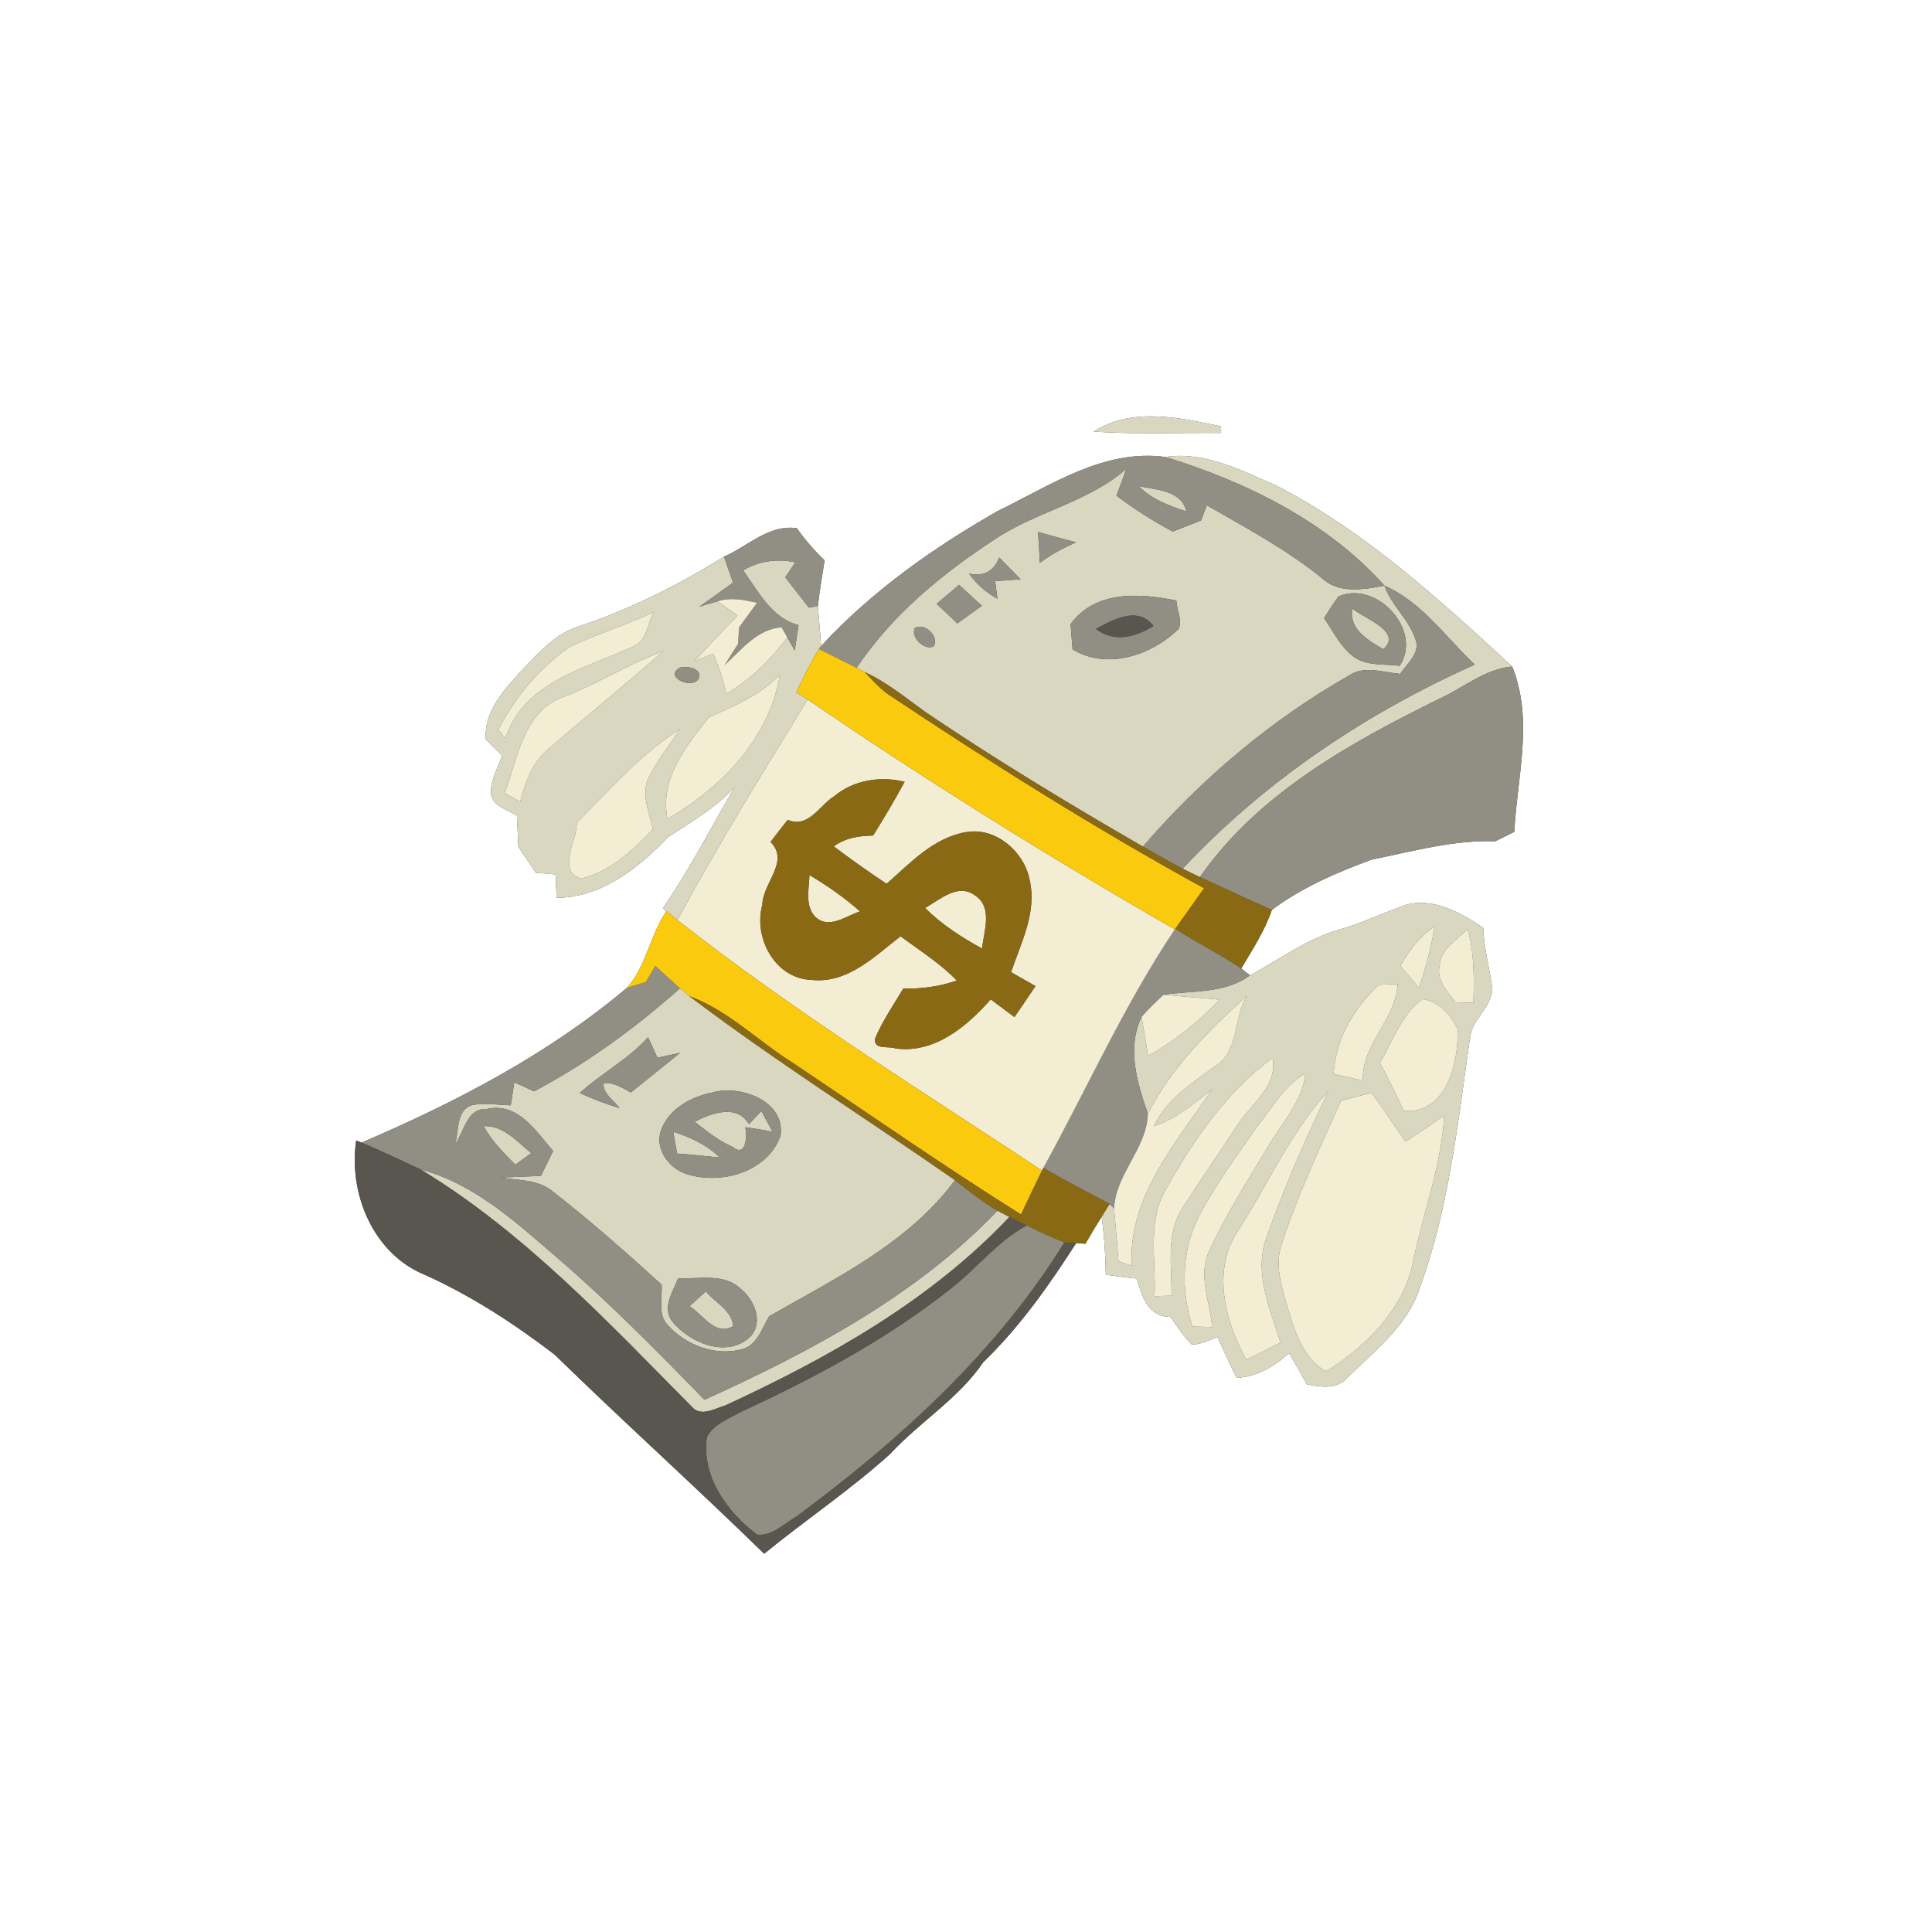 <?xml version="1.0" encoding="UTF-8" ?>
<!DOCTYPE svg PUBLIC "-//W3C//DTD SVG 1.1//EN" "http://www.w3.org/Graphics/SVG/1.1/DTD/svg11.dtd">
<svg width="250pt" height="250pt" viewBox="0 0 250 250" version="1.1" xmlns="http://www.w3.org/2000/svg">
<rect x="0" y="0" width="250" height="250" fill="#333333" stroke="none"/>
<g id="#ffffffff">
<path fill="#ffffff" opacity="1.00" d=" M 0.00 0.00 L 250.00 0.00 L 250.00 250.00 L 0.00 250.00 L 0.00 0.00 M 141.51 55.85 C 147.00 56.21 152.51 55.98 158.01 56.02 L 158.00 55.17 C 152.62 54.04 146.46 52.65 141.51 55.85 M 129.06 66.15 C 120.74 70.90 112.77 76.53 106.25 83.60 C 106.12 81.87 105.98 80.14 105.83 78.41 C 106.07 76.44 106.38 74.48 106.70 72.52 C 105.38 71.24 104.17 69.86 103.12 68.35 C 99.44 67.83 96.81 70.69 93.68 72.03 C 87.80 75.69 81.60 78.81 75.02 81.01 C 71.93 81.91 69.78 84.41 67.62 86.63 C 65.31 89.17 62.60 91.97 62.86 95.69 C 63.57 96.37 64.27 97.06 64.98 97.75 C 64.42 99.37 63.44 100.97 63.53 102.74 C 63.83 104.36 65.65 104.80 66.88 105.51 C 66.96 106.87 67.02 108.23 67.08 109.59 C 67.84 110.70 68.59 111.82 69.34 112.94 C 69.98 112.99 71.26 113.10 71.90 113.15 C 71.93 113.91 71.99 115.42 72.02 116.17 C 77.80 116.16 82.63 112.32 86.44 108.33 C 89.44 106.34 92.60 104.55 95.06 101.85 C 91.99 107.09 89.23 112.54 85.77 117.53 L 86.24 117.91 C 84.09 121.00 83.67 124.97 81.14 127.81 C 70.94 136.42 59.00 142.62 46.79 147.85 L 46.09 147.59 C 45.07 154.45 48.31 162.27 55.00 164.97 C 60.99 167.67 66.54 171.29 71.75 175.27 C 80.68 183.98 89.95 192.33 98.88 201.05 C 104.25 196.67 110.04 192.79 115.18 188.14 C 119.02 183.98 124.01 181.01 127.23 176.27 C 131.94 171.72 135.73 166.35 139.25 160.86 C 139.55 160.88 140.15 160.92 140.45 160.94 C 141.13 159.76 141.83 158.59 142.55 157.45 C 142.90 159.93 143.05 162.44 143.09 164.95 C 144.42 165.14 145.75 165.32 147.09 165.44 C 147.77 167.75 148.55 170.41 151.46 170.41 C 152.33 171.63 153.14 172.92 154.21 173.98 C 155.40 174.01 156.46 173.37 157.57 173.04 C 158.34 174.81 159.16 176.57 160.02 178.31 C 162.65 178.13 164.90 176.83 166.81 175.09 C 167.59 176.44 168.36 177.79 169.13 179.15 C 170.88 179.46 172.96 179.84 174.30 178.31 C 177.85 174.84 182.10 171.59 183.71 166.69 C 187.54 156.21 188.67 145.05 190.25 134.08 C 190.60 131.83 192.94 130.36 193.11 128.06 C 192.81 125.37 191.99 122.76 191.93 120.05 C 189.05 118.14 185.71 116.20 182.12 117.03 C 179.16 118.01 176.38 119.44 173.37 120.27 C 169.13 121.46 165.57 124.15 161.74 126.21 L 160.62 125.32 C 162.07 122.86 163.65 120.46 164.58 117.74 C 168.47 114.84 172.98 112.89 177.50 111.23 C 182.79 110.16 188.04 108.68 193.49 108.86 C 194.10 108.56 195.34 107.95 195.95 107.64 C 196.31 100.55 198.47 93.16 195.68 86.25 C 186.25 77.57 176.62 68.72 165.11 62.82 C 160.60 60.87 155.88 58.37 150.79 59.13 C 142.80 58.06 135.90 62.84 129.06 66.15 Z" />
</g>
<g id="#dad7c0ff">
<path fill="#dad7c0" opacity="1.00" d=" M 141.51 55.85 C 146.46 52.65 152.62 54.04 158.00 55.17 L 158.01 56.02 C 152.51 55.98 147.00 56.21 141.51 55.85 Z" />
<path fill="#dad7c0" opacity="1.00" d=" M 150.79 59.13 C 155.88 58.37 160.60 60.87 165.11 62.82 C 176.62 68.72 186.25 77.57 195.68 86.25 C 192.17 86.55 189.43 88.97 186.33 90.38 C 174.74 96.10 162.83 102.65 155.26 113.50 C 154.51 113.15 153.77 112.78 153.03 112.41 C 163.61 101.10 176.73 92.30 190.83 86.00 C 187.08 82.48 183.98 77.88 179.15 75.79 C 171.76 67.51 161.29 62.36 150.79 59.13 Z" />
<path fill="#dad7c0" opacity="1.00" d=" M 145.73 60.68 C 145.36 61.85 144.89 62.99 144.47 64.14 C 146.78 65.87 149.21 67.44 151.76 68.78 C 152.98 68.30 154.19 67.82 155.41 67.35 C 155.60 66.86 155.98 65.87 156.16 65.38 C 161.26 68.33 166.49 71.09 171.08 74.83 C 173.30 76.88 176.47 76.27 179.15 75.79 C 180.03 78.34 182.30 80.12 183.14 82.67 C 183.86 84.50 182.07 85.83 181.19 87.20 C 179.01 87.03 176.60 86.06 174.61 87.38 C 164.50 93.15 155.48 100.74 147.89 109.55 C 138.38 104.06 128.99 98.38 119.89 92.24 C 117.30 90.39 114.83 88.32 111.92 86.98 C 111.65 86.84 111.11 86.56 110.84 86.42 C 115.40 79.61 121.87 74.26 128.69 69.81 C 134.07 66.18 140.79 65.01 145.73 60.68 M 134.32 68.84 C 134.41 70.17 134.49 71.50 134.56 72.83 C 136.00 71.74 137.60 70.90 139.24 70.17 C 137.59 69.75 135.96 69.30 134.32 68.84 M 129.30 72.14 C 128.63 73.87 127.32 74.67 125.40 74.22 C 126.34 75.59 127.60 76.67 129.06 77.47 C 128.99 76.90 128.85 75.76 128.78 75.20 C 129.60 75.14 131.25 75.02 132.07 74.96 C 131.14 74.02 130.22 73.08 129.30 72.14 M 121.21 78.13 C 122.10 78.97 122.99 79.82 123.88 80.67 C 124.93 79.91 125.99 79.15 127.05 78.39 C 126.06 77.49 125.08 76.59 124.11 75.68 C 123.14 76.50 122.18 77.31 121.21 78.13 M 138.53 80.76 C 138.59 81.58 138.73 83.21 138.79 84.03 C 143.25 86.74 149.04 84.80 152.52 81.37 C 153.02 80.22 152.26 78.90 152.22 77.71 C 147.49 76.74 141.72 76.37 138.53 80.76 M 173.20 77.18 C 172.54 78.09 171.92 79.03 171.34 79.99 C 172.51 81.68 173.42 83.65 175.09 84.92 C 176.82 86.23 179.10 85.89 181.12 86.15 C 184.15 81.56 178.13 75.04 173.20 77.18 M 118.38 81.26 C 117.79 82.47 119.64 84.24 120.83 83.63 C 121.55 82.32 119.66 80.55 118.38 81.26 Z" />
<path fill="#dad7c0" opacity="1.00" d=" M 147.33 62.90 C 149.51 63.37 152.91 63.43 153.51 66.17 C 151.27 65.46 149.02 64.59 147.33 62.90 Z" />
<path fill="#dad7c0" opacity="1.00" d=" M 75.02 81.01 C 81.60 78.81 87.80 75.69 93.68 72.03 C 94.07 73.15 94.47 74.27 94.86 75.39 C 93.42 76.44 91.97 77.48 90.51 78.49 C 91.09 78.32 92.27 77.98 92.85 77.81 C 93.71 78.42 94.58 79.04 95.44 79.65 C 93.55 81.60 91.69 83.56 89.85 85.56 C 90.46 85.32 91.68 84.83 92.29 84.59 C 93.02 86.26 93.59 87.99 93.99 89.77 C 97.12 87.94 99.72 85.37 101.88 82.48 C 102.12 82.90 102.60 83.75 102.84 84.17 C 103.00 83.08 103.17 81.99 103.33 80.90 C 99.79 79.94 98.15 76.54 96.16 73.81 C 98.23 72.57 100.57 72.27 102.92 72.76 C 102.48 73.41 102.05 74.06 101.61 74.71 C 102.64 76.01 103.66 77.32 104.68 78.63 C 104.97 78.57 105.54 78.47 105.83 78.41 C 105.98 80.14 106.12 81.87 106.25 83.60 L 105.97 83.98 C 104.86 85.78 103.94 87.69 103.03 89.60 C 103.40 89.83 104.14 90.29 104.51 90.52 C 98.74 99.94 92.91 109.32 87.66 119.05 C 87.30 118.76 86.59 118.19 86.24 117.91 L 85.77 117.53 C 89.23 112.54 91.99 107.09 95.06 101.85 C 92.60 104.55 89.44 106.34 86.44 108.33 C 82.63 112.32 77.80 116.16 72.02 116.17 C 71.99 115.42 71.93 113.91 71.90 113.15 C 71.26 113.10 69.98 112.99 69.34 112.94 C 68.59 111.82 67.84 110.70 67.08 109.59 C 67.02 108.23 66.96 106.87 66.88 105.51 C 65.65 104.80 63.83 104.36 63.53 102.74 C 63.44 100.97 64.42 99.37 64.98 97.75 C 64.27 97.06 63.57 96.37 62.86 95.69 C 62.60 91.97 65.31 89.17 67.62 86.63 C 69.78 84.41 71.93 81.91 75.02 81.01 M 73.60 83.76 C 69.76 86.51 66.62 90.23 64.47 94.44 C 64.78 94.80 65.10 95.18 65.42 95.55 C 67.70 88.26 75.76 86.51 81.88 83.68 C 83.72 83.01 83.77 80.70 84.59 79.19 C 81.01 80.92 77.18 82.04 73.60 83.76 M 72.86 90.20 C 67.71 92.02 67.01 98.16 65.30 102.60 C 65.96 102.98 66.63 103.37 67.30 103.76 C 67.97 101.27 68.85 98.72 70.89 96.99 C 75.81 92.69 80.93 88.60 85.82 84.25 C 81.35 85.90 77.32 88.51 72.86 90.20 M 88.01 86.39 C 85.80 87.51 89.52 89.34 90.44 87.78 C 90.90 86.50 88.88 86.12 88.01 86.39 M 91.74 92.82 C 88.75 96.57 85.33 100.80 86.37 105.96 C 93.39 101.91 99.54 95.57 100.92 87.30 C 98.38 89.94 95.02 91.35 91.74 92.82 M 74.64 106.44 C 74.73 108.70 71.97 112.75 75.19 113.70 C 78.90 112.80 81.93 110.04 84.49 107.31 C 84.01 105.27 83.11 103.15 83.74 101.04 C 84.85 98.63 86.55 96.55 88.00 94.34 C 82.87 97.57 78.90 102.21 74.64 106.44 Z" />
<path fill="#dad7c0" opacity="1.00" d=" M 174.98 78.75 C 176.51 80.02 181.58 81.74 179.00 84.01 C 177.05 82.86 174.52 81.44 174.98 78.75 Z" />
<path fill="#dad7c0" opacity="1.00" d=" M 173.37 120.27 C 176.38 119.44 179.16 118.01 182.12 117.03 C 185.71 116.20 189.05 118.14 191.93 120.05 C 191.99 122.76 192.81 125.37 193.11 128.06 C 192.94 130.36 190.60 131.83 190.25 134.08 C 188.67 145.05 187.54 156.21 183.71 166.69 C 182.10 171.59 177.85 174.84 174.30 178.31 C 172.96 179.84 170.88 179.46 169.13 179.15 C 168.36 177.79 167.59 176.44 166.81 175.09 C 164.90 176.83 162.65 178.13 160.02 178.31 C 159.16 176.57 158.34 174.81 157.57 173.04 C 156.46 173.37 155.40 174.01 154.21 173.98 C 153.14 172.92 152.33 171.63 151.46 170.41 C 148.55 170.41 147.77 167.75 147.09 165.44 C 145.75 165.32 144.42 165.14 143.09 164.95 C 143.05 162.44 142.90 159.93 142.55 157.45 C 142.81 157.03 143.32 156.21 143.58 155.79 L 144.16 156.35 C 144.36 158.63 144.55 160.92 144.73 163.20 C 145.16 163.35 146.01 163.66 146.44 163.81 C 145.96 154.87 152.17 147.89 156.84 140.96 C 154.50 142.78 152.21 144.78 149.34 145.71 C 150.91 142.27 154.14 140.25 157.06 138.09 C 160.41 136.19 159.52 131.78 161.37 128.84 C 156.42 133.32 151.60 138.10 148.53 144.13 C 147.15 140.10 145.77 135.69 147.72 131.58 C 148.00 133.26 148.29 134.94 148.57 136.63 C 152.01 134.69 155.11 132.22 157.81 129.35 C 155.40 129.14 152.98 128.94 150.57 128.72 C 154.34 128.14 158.49 128.61 161.74 126.21 C 165.57 124.15 169.13 121.46 173.37 120.27 M 181.20 124.99 C 182.00 125.93 182.81 126.88 183.61 127.83 C 184.49 125.25 185.19 122.60 185.63 119.91 C 183.67 121.13 182.35 123.03 181.20 124.99 M 186.29 124.95 C 185.83 126.89 187.31 128.30 188.35 129.70 C 188.93 129.71 190.08 129.73 190.66 129.75 C 190.75 126.55 190.79 123.32 189.91 120.21 C 188.59 121.65 186.36 122.76 186.29 124.95 M 178.42 127.43 C 175.16 130.50 172.84 134.43 172.56 138.99 C 173.82 139.26 175.09 139.54 176.35 139.83 C 176.21 135.04 180.63 131.94 180.86 127.33 C 180.25 127.35 179.03 127.40 178.42 127.43 M 178.56 137.52 C 179.65 139.57 180.68 141.64 181.64 143.76 C 187.15 144.19 188.77 137.51 188.61 133.19 C 187.83 131.40 186.11 129.52 184.09 129.28 C 181.34 131.22 180.25 134.72 178.56 137.52 M 150.93 153.80 C 148.37 158.00 149.64 163.10 149.39 167.73 C 149.94 167.72 151.04 167.68 151.59 167.66 C 151.66 163.82 150.80 159.54 153.10 156.17 C 155.32 152.70 157.69 149.33 159.93 145.88 C 161.68 142.95 165.35 140.79 164.67 136.90 C 158.76 141.25 154.46 147.46 150.93 153.80 M 162.76 145.65 C 160.16 149.41 157.40 153.10 155.26 157.15 C 152.90 161.58 152.75 166.94 154.31 171.66 C 154.94 171.67 156.21 171.70 156.84 171.72 C 156.61 168.45 154.94 165.00 156.49 161.84 C 158.66 157.10 161.50 152.70 164.16 148.23 C 165.92 145.21 168.57 142.52 168.91 138.88 C 166.22 140.47 164.66 143.27 162.76 145.65 M 160.29 159.12 C 156.75 164.26 158.48 170.92 161.28 175.96 C 162.75 175.22 164.22 174.48 165.69 173.74 C 164.32 169.33 162.17 164.62 163.93 159.98 C 166.22 153.57 168.94 147.31 171.91 141.18 C 167.01 146.41 164.15 153.15 160.29 159.12 M 173.52 142.46 C 170.80 148.53 167.95 154.56 165.88 160.89 C 164.76 163.96 166.08 167.15 166.89 170.12 C 167.74 172.88 168.94 176.04 171.60 177.46 C 176.81 174.22 181.75 169.30 182.90 163.03 C 184.20 156.79 186.53 150.76 186.88 144.35 C 185.23 145.51 183.57 146.63 181.88 147.72 C 180.37 145.68 179.05 143.49 177.50 141.47 C 176.14 141.67 174.83 142.10 173.52 142.46 Z" />
<path fill="#dad7c0" opacity="1.00" d=" M 87.99 127.88 C 88.39 128.23 88.79 128.57 89.20 128.90 C 100.32 137.31 112.14 144.76 123.58 152.71 C 117.54 160.88 108.14 165.40 99.54 170.32 C 98.56 171.92 97.95 174.23 95.82 174.64 C 92.42 175.47 88.70 174.02 86.40 171.46 C 85.07 170.06 85.74 167.97 85.61 166.23 C 81.05 162.09 76.43 158.00 71.57 154.21 C 69.68 152.59 67.06 152.75 64.75 152.38 C 66.49 152.31 68.24 152.23 69.99 152.16 C 70.51 151.08 71.04 150.01 71.57 148.94 C 69.33 146.36 67.02 142.59 63.00 143.50 C 60.41 143.35 60.09 146.44 58.86 148.10 C 59.45 146.39 58.94 143.66 61.10 143.00 C 62.75 142.67 64.43 142.98 66.09 143.03 C 66.21 142.29 66.44 140.80 66.55 140.05 C 67.40 140.44 68.25 140.83 69.11 141.22 C 75.94 137.60 82.22 133.02 87.99 127.88 M 75.02 141.43 C 76.69 142.21 78.41 142.86 80.17 143.39 C 79.44 142.35 78.03 141.59 78.08 140.16 C 79.41 140.03 80.52 140.76 81.63 141.37 C 83.76 139.66 85.88 137.94 88.01 136.23 C 87.03 136.44 86.05 136.66 85.07 136.87 C 84.66 135.99 84.26 135.11 83.86 134.22 C 81.29 137.08 77.85 138.87 75.02 141.43 M 92.23 141.36 C 89.38 141.91 86.38 143.56 85.46 146.49 C 84.80 148.92 86.75 151.37 89.05 151.98 C 93.46 153.30 99.33 151.62 101.00 146.97 C 101.66 142.49 95.82 140.34 92.23 141.36 M 87.76 165.39 C 87.11 167.14 85.68 169.05 86.91 170.90 C 89.13 173.72 93.95 175.79 96.99 173.06 C 98.88 171.26 97.65 168.22 95.89 166.81 C 93.73 164.69 90.46 165.55 87.76 165.39 Z" />
<path fill="#dad7c0" opacity="1.00" d=" M 89.88 145.15 C 92.08 144.08 95.25 142.77 96.92 145.46 C 97.46 144.90 97.99 144.32 98.52 143.75 C 98.99 144.65 99.47 145.55 99.96 146.45 C 98.79 146.21 97.61 146.02 96.43 145.87 C 96.71 146.98 96.57 149.85 94.78 148.40 C 92.97 147.61 91.42 146.36 89.88 145.15 Z" />
<path fill="#dad7c0" opacity="1.00" d=" M 62.58 145.72 C 65.20 145.62 66.89 147.74 68.75 149.21 C 68.06 149.71 67.37 150.21 66.68 150.71 C 65.16 149.18 63.62 147.63 62.58 145.72 Z" />
<path fill="#dad7c0" opacity="1.00" d=" M 87.12 146.46 C 89.34 147.15 91.46 148.14 93.14 149.79 C 91.30 149.59 89.46 149.40 87.62 149.27 C 87.45 148.33 87.29 147.39 87.12 146.46 Z" />
<path fill="#dad7c0" opacity="1.00" d=" M 54.43 151.33 C 61.39 153.17 66.87 158.25 72.20 162.83 C 78.86 168.57 85.03 174.83 91.16 181.13 C 104.89 174.89 118.54 167.67 129.08 156.66 C 129.47 156.86 130.23 157.27 130.62 157.47 C 120.42 168.29 107.26 175.67 93.89 181.85 C 92.64 182.22 90.97 183.23 89.79 182.31 C 78.78 171.20 67.92 159.51 54.43 151.33 Z" />
<path fill="#dad7c0" opacity="1.00" d=" M 89.22 169.03 C 89.92 168.38 90.63 167.74 91.34 167.10 C 92.50 168.56 94.76 169.57 94.87 171.61 C 92.53 172.97 90.99 170.09 89.22 169.03 Z" />
</g>
<g id="#918f83ff">
<path fill="#918f83" opacity="1.00" d=" M 129.06 66.15 C 135.90 62.84 142.80 58.06 150.79 59.13 C 161.29 62.36 171.76 67.51 179.15 75.79 C 176.47 76.27 173.30 76.88 171.08 74.83 C 166.49 71.09 161.26 68.33 156.16 65.38 C 155.98 65.87 155.60 66.86 155.41 67.35 C 154.19 67.82 152.98 68.30 151.76 68.78 C 149.21 67.44 146.78 65.87 144.47 64.14 C 144.89 62.99 145.36 61.85 145.73 60.68 C 140.79 65.01 134.07 66.18 128.69 69.81 C 121.87 74.26 115.40 79.61 110.84 86.42 C 109.22 85.60 107.59 84.79 105.97 83.98 L 106.25 83.60 C 112.77 76.53 120.74 70.90 129.06 66.15 M 147.33 62.90 C 149.02 64.59 151.27 65.46 153.51 66.17 C 152.91 63.43 149.51 63.37 147.33 62.90 Z" />
<path fill="#918f83" opacity="1.00" d=" M 93.68 72.03 C 96.81 70.69 99.44 67.83 103.12 68.35 C 104.17 69.86 105.38 71.24 106.70 72.52 C 106.38 74.48 106.07 76.44 105.83 78.41 C 105.54 78.47 104.97 78.57 104.68 78.63 C 103.66 77.32 102.64 76.01 101.61 74.71 C 102.05 74.06 102.48 73.41 102.92 72.76 C 100.57 72.27 98.23 72.57 96.16 73.81 C 98.15 76.54 99.79 79.94 103.33 80.90 C 103.17 81.99 103.00 83.08 102.84 84.17 C 102.60 83.75 102.12 82.90 101.88 82.48 C 101.69 82.15 101.31 81.50 101.13 81.17 C 97.93 81.42 95.94 84.11 93.75 86.08 C 94.33 85.15 94.92 84.22 95.51 83.29 C 95.55 82.59 95.59 81.89 95.63 81.19 C 96.41 80.13 97.19 79.07 97.96 78.00 C 96.28 77.63 94.54 77.25 92.85 77.81 C 92.27 77.98 91.09 78.32 90.51 78.49 C 91.97 77.48 93.42 76.44 94.86 75.39 C 94.47 74.27 94.07 73.15 93.68 72.03 Z" />
<path fill="#918f83" opacity="1.00" d=" M 134.32 68.84 C 135.96 69.30 137.59 69.75 139.24 70.17 C 137.60 70.90 136.00 71.74 134.56 72.83 C 134.49 71.50 134.41 70.17 134.32 68.84 Z" />
<path fill="#918f83" opacity="1.00" d=" M 129.30 72.14 C 130.22 73.08 131.14 74.02 132.07 74.96 C 131.25 75.02 129.60 75.14 128.78 75.20 C 128.85 75.76 128.99 76.90 129.06 77.47 C 127.60 76.67 126.34 75.59 125.40 74.22 C 127.32 74.67 128.63 73.87 129.30 72.14 Z" />
<path fill="#918f83" opacity="1.00" d=" M 121.21 78.13 C 122.18 77.31 123.14 76.50 124.11 75.68 C 125.08 76.59 126.06 77.49 127.05 78.39 C 125.99 79.15 124.93 79.91 123.88 80.67 C 122.99 79.82 122.10 78.97 121.21 78.13 Z" />
<path fill="#918f83" opacity="1.00" d=" M 179.15 75.79 C 183.98 77.88 187.08 82.48 190.83 86.00 C 176.73 92.30 163.61 101.10 153.03 112.41 C 151.30 111.49 149.59 110.52 147.89 109.55 C 155.48 100.74 164.50 93.15 174.61 87.38 C 176.60 86.06 179.01 87.03 181.19 87.20 C 182.07 85.83 183.86 84.50 183.14 82.67 C 182.30 80.12 180.03 78.34 179.15 75.79 Z" />
<path fill="#918f83" opacity="1.00" d=" M 138.53 80.76 C 141.72 76.37 147.49 76.74 152.22 77.71 C 152.26 78.90 153.02 80.22 152.52 81.37 C 149.04 84.80 143.25 86.74 138.79 84.03 C 138.73 83.21 138.59 81.58 138.53 80.76 M 141.82 81.38 C 144.13 83.20 146.98 82.43 149.26 81.00 C 147.20 78.38 144.10 80.16 141.82 81.38 Z" />
<path fill="#918f83" opacity="1.00" d=" M 173.20 77.18 C 178.13 75.04 184.15 81.56 181.12 86.15 C 179.10 85.89 176.82 86.23 175.09 84.92 C 173.42 83.65 172.51 81.68 171.34 79.99 C 171.92 79.03 172.54 78.09 173.20 77.18 M 174.98 78.75 C 174.52 81.44 177.05 82.86 179.00 84.01 C 181.58 81.74 176.51 80.02 174.98 78.75 Z" />
<path fill="#918f83" opacity="1.00" d=" M 118.38 81.26 C 119.66 80.55 121.55 82.32 120.83 83.63 C 119.64 84.24 117.79 82.47 118.38 81.26 Z" />
<path fill="#918f83" opacity="1.00" d=" M 88.01 86.39 C 88.88 86.12 90.90 86.50 90.44 87.78 C 89.52 89.34 85.80 87.51 88.01 86.39 Z" />
<path fill="#918f83" opacity="1.00" d=" M 186.33 90.38 C 189.43 88.97 192.17 86.55 195.68 86.25 C 198.47 93.16 196.31 100.55 195.95 107.64 C 195.34 107.95 194.10 108.56 193.49 108.86 C 188.04 108.68 182.79 110.16 177.50 111.23 C 172.98 112.89 168.47 114.84 164.58 117.74 C 161.46 116.37 158.37 114.92 155.26 113.50 C 162.83 102.65 174.74 96.10 186.33 90.38 Z" />
<path fill="#918f83" opacity="1.00" d=" M 152.03 120.26 L 152.08 120.19 C 154.88 121.98 157.87 123.45 160.62 125.32 L 161.74 126.21 C 158.49 128.61 154.34 128.14 150.57 128.72 C 149.57 129.62 148.62 130.58 147.72 131.58 C 145.77 135.69 147.15 140.10 148.53 144.13 C 148.41 148.60 144.40 151.83 144.16 156.35 L 143.58 155.79 C 140.73 154.24 137.80 152.80 135.02 151.12 C 140.68 140.84 145.48 130.03 152.03 120.26 Z" />
<path fill="#918f83" opacity="1.00" d=" M 83.57 127.07 C 83.98 126.37 84.39 125.68 84.80 124.99 C 85.86 125.95 86.91 126.93 87.99 127.88 C 82.22 133.02 75.94 137.60 69.11 141.22 C 68.25 140.83 67.40 140.44 66.55 140.05 C 66.44 140.80 66.21 142.29 66.09 143.03 C 64.43 142.98 62.75 142.67 61.10 143.00 C 58.94 143.66 59.45 146.39 58.86 148.10 C 60.09 146.44 60.41 143.35 63.00 143.50 C 67.02 142.59 69.33 146.36 71.57 148.94 C 71.04 150.01 70.51 151.08 69.99 152.16 C 68.24 152.23 66.49 152.31 64.75 152.38 C 67.06 152.75 69.68 152.59 71.57 154.21 C 76.43 158.00 81.05 162.09 85.61 166.23 C 85.74 167.97 85.07 170.06 86.40 171.46 C 88.70 174.02 92.42 175.47 95.82 174.64 C 97.95 174.23 98.56 171.92 99.54 170.32 C 108.14 165.40 117.54 160.88 123.58 152.71 C 125.35 154.11 127.12 155.52 129.08 156.66 C 118.54 167.67 104.89 174.89 91.16 181.13 C 85.03 174.83 78.86 168.57 72.20 162.83 C 66.87 158.25 61.39 153.17 54.43 151.33 C 51.90 150.15 49.37 148.95 46.79 147.85 C 59.00 142.62 70.94 136.42 81.14 127.81 C 81.75 127.62 82.96 127.25 83.57 127.07 M 62.58 145.72 C 63.62 147.63 65.16 149.18 66.68 150.71 C 67.37 150.21 68.06 149.71 68.75 149.21 C 66.89 147.74 65.20 145.62 62.58 145.72 Z" />
<path fill="#918f83" opacity="1.00" d=" M 75.02 141.43 C 77.85 138.87 81.29 137.08 83.86 134.22 C 84.26 135.11 84.66 135.99 85.07 136.87 C 86.05 136.66 87.03 136.44 88.01 136.23 C 85.88 137.94 83.76 139.66 81.63 141.37 C 80.52 140.76 79.41 140.03 78.08 140.16 C 78.03 141.59 79.44 142.35 80.17 143.39 C 78.41 142.86 76.69 142.21 75.02 141.43 Z" />
<path fill="#918f83" opacity="1.00" d=" M 92.23 141.36 C 95.82 140.34 101.66 142.49 101.00 146.97 C 99.33 151.62 93.46 153.30 89.05 151.98 C 86.75 151.37 84.80 148.92 85.46 146.49 C 86.38 143.56 89.38 141.91 92.23 141.36 M 89.88 145.15 C 91.42 146.36 92.97 147.61 94.78 148.40 C 96.57 149.85 96.71 146.98 96.43 145.87 C 97.61 146.02 98.79 146.21 99.96 146.45 C 99.47 145.55 98.99 144.65 98.52 143.75 C 97.99 144.32 97.46 144.90 96.92 145.46 C 95.25 142.77 92.08 144.08 89.88 145.15 M 87.12 146.46 C 87.29 147.39 87.45 148.33 87.62 149.27 C 89.46 149.40 91.30 149.59 93.14 149.79 C 91.46 148.14 89.34 147.15 87.12 146.46 Z" />
<path fill="#918f83" opacity="1.00" d=" M 122.95 166.81 C 126.35 164.18 129.02 160.66 132.85 158.57 C 134.45 159.35 136.07 160.10 137.74 160.76 C 128.97 174.96 116.42 186.35 103.11 196.20 C 101.49 197.12 99.95 198.81 97.96 198.58 C 94.10 195.69 90.71 191.00 91.48 185.94 C 92.35 184.26 94.30 183.59 95.86 182.70 C 105.37 178.31 114.71 173.33 122.95 166.81 Z" />
<path fill="#918f83" opacity="1.00" d=" M 87.76 165.39 C 90.46 165.55 93.73 164.69 95.89 166.81 C 97.65 168.22 98.88 171.26 96.99 173.06 C 93.95 175.79 89.13 173.72 86.91 170.90 C 85.68 169.05 87.11 167.14 87.76 165.39 M 89.22 169.03 C 90.99 170.09 92.53 172.97 94.87 171.61 C 94.76 169.57 92.50 168.56 91.34 167.10 C 90.63 167.74 89.92 168.38 89.22 169.03 Z" />
</g>
<g id="#f3edd3ff">
<path fill="#f3edd3" opacity="1.00" d=" M 92.85 77.81 C 94.54 77.25 96.28 77.63 97.96 78.00 C 97.19 79.07 96.41 80.13 95.63 81.19 C 95.59 81.89 95.55 82.59 95.51 83.29 C 94.92 84.22 94.33 85.15 93.75 86.08 C 95.94 84.11 97.93 81.42 101.13 81.17 C 101.31 81.50 101.69 82.15 101.88 82.48 C 99.72 85.37 97.12 87.94 93.99 89.77 C 93.59 87.99 93.02 86.26 92.29 84.59 C 91.68 84.83 90.46 85.32 89.85 85.56 C 91.69 83.56 93.55 81.60 95.44 79.65 C 94.58 79.04 93.71 78.42 92.85 77.81 Z" />
<path fill="#f3edd3" opacity="1.00" d=" M 73.60 83.76 C 77.18 82.04 81.01 80.92 84.59 79.19 C 83.77 80.70 83.72 83.01 81.88 83.68 C 75.76 86.51 67.70 88.26 65.42 95.55 C 65.10 95.18 64.78 94.80 64.47 94.44 C 66.62 90.23 69.76 86.51 73.60 83.76 Z" />
<path fill="#f3edd3" opacity="1.00" d=" M 72.86 90.20 C 77.32 88.51 81.35 85.90 85.82 84.25 C 80.93 88.60 75.81 92.69 70.89 96.99 C 68.85 98.72 67.97 101.27 67.30 103.76 C 66.63 103.37 65.96 102.98 65.30 102.60 C 67.01 98.16 67.71 92.02 72.86 90.20 Z" />
<path fill="#f3edd3" opacity="1.00" d=" M 91.74 92.82 C 95.02 91.35 98.38 89.94 100.92 87.30 C 99.54 95.57 93.39 101.91 86.37 105.96 C 85.33 100.80 88.75 96.57 91.74 92.82 Z" />
<path fill="#f3edd3" opacity="1.00" d=" M 87.66 119.05 C 92.91 109.32 98.74 99.94 104.51 90.52 C 119.95 101.06 135.82 110.95 152.03 120.26 C 145.48 130.03 140.68 140.84 135.02 151.12 L 134.84 151.47 C 118.92 140.95 102.67 130.86 87.66 119.05 M 107.96 103.02 C 106.00 104.24 104.61 107.24 101.93 106.09 C 101.18 107.03 100.44 107.99 99.71 108.95 C 102.23 111.47 98.71 114.24 98.65 117.06 C 97.46 121.34 100.29 126.65 105.02 126.80 C 109.66 127.31 113.16 123.76 116.53 121.15 C 119.00 123.00 121.66 124.64 123.81 126.88 C 121.58 127.67 119.23 127.96 116.88 127.93 C 115.61 130.05 114.20 132.11 113.23 134.40 C 113.02 135.91 115.03 135.32 115.89 135.67 C 120.92 136.35 125.10 132.83 128.20 129.32 C 129.22 130.08 130.24 130.84 131.27 131.61 C 132.17 130.27 133.10 128.95 133.99 127.60 C 132.93 127.00 131.88 126.40 130.83 125.80 C 132.11 122.01 134.16 118.11 133.26 113.99 C 132.60 110.27 128.88 106.98 125.01 107.68 C 120.80 108.38 117.78 111.69 114.72 114.37 C 112.40 112.81 110.11 111.21 107.89 109.52 C 109.38 108.42 111.17 108.15 112.98 108.12 C 114.40 105.84 115.78 103.52 117.06 101.16 C 113.90 100.40 110.51 100.92 107.96 103.02 Z" />
<path fill="#f3edd3" opacity="1.00" d=" M 74.64 106.44 C 78.90 102.21 82.87 97.57 88.00 94.34 C 86.55 96.55 84.85 98.63 83.74 101.04 C 83.11 103.15 84.01 105.27 84.49 107.31 C 81.93 110.04 78.90 112.80 75.19 113.70 C 71.97 112.75 74.73 108.70 74.64 106.44 Z" />
<path fill="#f3edd3" opacity="1.00" d=" M 104.74 113.23 C 107.05 114.60 109.27 116.15 111.29 117.93 C 109.45 118.54 107.21 120.33 105.45 118.60 C 104.12 117.11 104.70 115.00 104.74 113.23 Z" />
<path fill="#f3edd3" opacity="1.00" d=" M 119.70 117.49 C 121.59 116.44 123.95 114.22 126.16 115.86 C 128.52 117.39 127.31 120.51 127.08 122.74 C 124.42 121.29 121.86 119.64 119.70 117.49 Z" />
<path fill="#f3edd3" opacity="1.00" d=" M 181.20 124.99 C 182.35 123.03 183.67 121.13 185.63 119.91 C 185.19 122.60 184.49 125.25 183.61 127.83 C 182.81 126.88 182.00 125.93 181.20 124.99 Z" />
<path fill="#f3edd3" opacity="1.00" d=" M 186.29 124.95 C 186.36 122.76 188.59 121.65 189.91 120.21 C 190.79 123.32 190.75 126.55 190.66 129.75 C 190.08 129.73 188.93 129.71 188.35 129.70 C 187.31 128.30 185.83 126.89 186.29 124.95 Z" />
<path fill="#f3edd3" opacity="1.00" d=" M 178.42 127.43 C 179.03 127.40 180.25 127.35 180.86 127.33 C 180.63 131.94 176.21 135.04 176.35 139.83 C 175.09 139.54 173.82 139.26 172.56 138.99 C 172.84 134.43 175.16 130.50 178.42 127.43 Z" />
<path fill="#f3edd3" opacity="1.00" d=" M 147.72 131.58 C 148.62 130.58 149.57 129.62 150.57 128.72 C 152.98 128.94 155.40 129.14 157.81 129.35 C 155.11 132.22 152.01 134.69 148.57 136.63 C 148.29 134.94 148.00 133.26 147.72 131.58 Z" />
<path fill="#f3edd3" opacity="1.00" d=" M 148.53 144.13 C 151.60 138.10 156.42 133.32 161.37 128.84 C 159.52 131.78 160.41 136.19 157.06 138.09 C 154.14 140.25 150.91 142.27 149.34 145.71 C 152.21 144.78 154.50 142.78 156.84 140.96 C 152.17 147.89 145.96 154.87 146.44 163.81 C 146.01 163.66 145.16 163.35 144.73 163.20 C 144.55 160.92 144.36 158.63 144.16 156.35 C 144.40 151.83 148.41 148.60 148.53 144.13 Z" />
<path fill="#f3edd3" opacity="1.00" d=" M 178.56 137.52 C 180.25 134.72 181.34 131.22 184.09 129.28 C 186.11 129.52 187.83 131.40 188.61 133.19 C 188.77 137.51 187.15 144.19 181.64 143.76 C 180.68 141.64 179.65 139.57 178.56 137.52 Z" />
<path fill="#f3edd3" opacity="1.00" d=" M 150.93 153.80 C 154.46 147.46 158.76 141.25 164.67 136.90 C 165.35 140.79 161.68 142.95 159.93 145.88 C 157.69 149.33 155.32 152.70 153.10 156.17 C 150.80 159.54 151.66 163.82 151.59 167.66 C 151.04 167.68 149.94 167.72 149.39 167.73 C 149.64 163.10 148.37 158.00 150.93 153.80 Z" />
<path fill="#f3edd3" opacity="1.00" d=" M 162.76 145.65 C 164.66 143.27 166.22 140.47 168.91 138.88 C 168.57 142.52 165.92 145.21 164.16 148.23 C 161.50 152.70 158.66 157.10 156.49 161.84 C 154.94 165.00 156.61 168.45 156.84 171.72 C 156.21 171.70 154.94 171.67 154.31 171.66 C 152.75 166.94 152.90 161.58 155.26 157.15 C 157.40 153.10 160.16 149.41 162.76 145.65 Z" />
<path fill="#f3edd3" opacity="1.00" d=" M 160.29 159.12 C 164.15 153.15 167.01 146.41 171.91 141.18 C 168.94 147.31 166.22 153.57 163.93 159.98 C 162.17 164.62 164.32 169.33 165.69 173.74 C 164.22 174.48 162.75 175.22 161.28 175.96 C 158.48 170.92 156.75 164.26 160.29 159.12 Z" />
<path fill="#f3edd3" opacity="1.00" d=" M 173.52 142.46 C 174.83 142.10 176.14 141.67 177.50 141.47 C 179.05 143.49 180.37 145.68 181.88 147.72 C 183.57 146.63 185.23 145.51 186.88 144.35 C 186.53 150.76 184.20 156.79 182.90 163.03 C 181.75 169.30 176.81 174.22 171.60 177.46 C 168.94 176.04 167.74 172.88 166.89 170.12 C 166.08 167.15 164.76 163.96 165.88 160.89 C 167.95 154.56 170.80 148.53 173.52 142.46 Z" />
</g>
<g id="#58564fff">
<path fill="#58564f" opacity="1.00" d=" M 141.82 81.38 C 144.10 80.16 147.20 78.38 149.26 81.00 C 146.98 82.43 144.13 83.20 141.82 81.38 Z" />
<path fill="#58564f" opacity="1.00" d=" M 46.09 147.59 L 46.79 147.85 C 49.37 148.95 51.90 150.15 54.43 151.33 C 67.92 159.51 78.78 171.20 89.79 182.31 C 90.97 183.23 92.64 182.22 93.89 181.85 C 107.26 175.67 120.42 168.29 130.62 157.47 C 131.36 157.85 132.10 158.21 132.85 158.57 C 129.02 160.66 126.35 164.18 122.95 166.81 C 114.71 173.33 105.37 178.31 95.86 182.70 C 94.30 183.59 92.35 184.26 91.48 185.94 C 90.71 191.00 94.10 195.69 97.96 198.58 C 99.95 198.81 101.49 197.12 103.11 196.20 C 116.42 186.35 128.97 174.96 137.74 160.76 C 138.11 160.78 138.87 160.83 139.25 160.86 C 135.73 166.35 131.94 171.72 127.23 176.27 C 124.01 181.01 119.02 183.98 115.18 188.14 C 110.04 192.79 104.25 196.67 98.88 201.05 C 89.95 192.33 80.68 183.98 71.75 175.27 C 66.54 171.29 60.99 167.67 55.00 164.97 C 48.31 162.27 45.07 154.45 46.09 147.59 Z" />
</g>
<g id="#faca0fff">
<path fill="#faca0f" opacity="1.00" d=" M 105.97 83.98 C 107.59 84.79 109.22 85.60 110.84 86.42 C 111.11 86.56 111.65 86.84 111.92 86.98 C 112.85 87.97 113.77 89.00 114.88 89.81 C 128.20 98.69 141.77 107.23 155.81 114.94 C 154.57 116.70 153.32 118.44 152.08 120.19 L 152.03 120.26 C 135.82 110.95 119.95 101.06 104.51 90.52 C 104.14 90.29 103.40 89.83 103.03 89.60 C 103.94 87.69 104.86 85.78 105.97 83.98 Z" />
<path fill="#faca0f" opacity="1.00" d=" M 86.24 117.91 C 86.59 118.19 87.30 118.76 87.66 119.05 C 102.67 130.86 118.92 140.95 134.84 151.47 C 133.91 153.36 133.02 155.26 132.12 157.16 C 122.09 150.87 112.37 144.09 102.54 137.50 C 98.05 134.69 94.25 130.77 89.20 128.90 C 88.79 128.57 88.39 128.23 87.99 127.88 C 86.91 126.93 85.86 125.95 84.80 124.99 C 84.39 125.68 83.98 126.37 83.57 127.07 C 82.96 127.25 81.75 127.62 81.14 127.81 C 83.67 124.97 84.09 121.00 86.24 117.91 Z" />
</g>
<g id="#896913ff">
<path fill="#896913" opacity="1.00" d=" M 111.92 86.98 C 114.83 88.32 117.30 90.39 119.89 92.24 C 128.99 98.38 138.38 104.06 147.89 109.55 C 149.59 110.52 151.30 111.49 153.03 112.41 C 153.77 112.78 154.51 113.15 155.26 113.50 C 158.37 114.92 161.46 116.37 164.58 117.74 C 163.65 120.46 162.07 122.86 160.62 125.32 C 157.87 123.45 154.88 121.98 152.08 120.19 C 153.32 118.44 154.57 116.70 155.81 114.94 C 141.77 107.23 128.20 98.69 114.88 89.81 C 113.77 89.00 112.85 87.97 111.92 86.98 Z" />
<path fill="#896913" opacity="1.00" d=" M 107.96 103.02 C 110.51 100.92 113.90 100.40 117.06 101.16 C 115.78 103.52 114.40 105.84 112.98 108.12 C 111.17 108.15 109.38 108.42 107.89 109.52 C 110.11 111.21 112.40 112.81 114.72 114.37 C 117.78 111.69 120.80 108.38 125.01 107.68 C 128.88 106.98 132.60 110.27 133.26 113.99 C 134.16 118.11 132.11 122.01 130.83 125.80 C 131.88 126.40 132.93 127.00 133.99 127.60 C 133.10 128.95 132.17 130.27 131.27 131.61 C 130.24 130.84 129.22 130.08 128.20 129.32 C 125.10 132.83 120.92 136.35 115.89 135.67 C 115.03 135.32 113.02 135.91 113.23 134.40 C 114.20 132.11 115.61 130.05 116.88 127.93 C 119.23 127.96 121.58 127.67 123.81 126.88 C 121.66 124.64 119.00 123.00 116.53 121.15 C 113.16 123.76 109.66 127.31 105.02 126.80 C 100.29 126.65 97.46 121.34 98.65 117.06 C 98.71 114.24 102.23 111.47 99.71 108.95 C 100.44 107.99 101.18 107.03 101.93 106.09 C 104.61 107.24 106.00 104.24 107.96 103.02 M 104.74 113.23 C 104.70 115.00 104.12 117.11 105.45 118.60 C 107.21 120.33 109.45 118.54 111.29 117.93 C 109.27 116.15 107.05 114.60 104.74 113.23 M 119.70 117.49 C 121.86 119.64 124.42 121.29 127.08 122.74 C 127.31 120.51 128.52 117.39 126.16 115.86 C 123.95 114.22 121.59 116.44 119.70 117.49 Z" />
<path fill="#896913" opacity="1.00" d=" M 89.20 128.90 C 94.25 130.77 98.05 134.69 102.54 137.50 C 112.37 144.09 122.09 150.87 132.12 157.16 C 133.02 155.26 133.91 153.36 134.84 151.47 L 135.02 151.12 C 137.80 152.80 140.73 154.24 143.58 155.79 C 143.32 156.21 142.81 157.03 142.55 157.45 C 141.83 158.59 141.13 159.76 140.45 160.94 C 140.15 160.92 139.55 160.88 139.25 160.86 C 138.87 160.83 138.11 160.78 137.74 160.76 C 136.07 160.10 134.45 159.35 132.85 158.57 C 132.10 158.21 131.36 157.85 130.62 157.47 C 130.23 157.27 129.47 156.86 129.08 156.66 C 127.12 155.52 125.35 154.11 123.58 152.71 C 112.14 144.76 100.32 137.31 89.20 128.90 Z" />
</g>
</svg>
